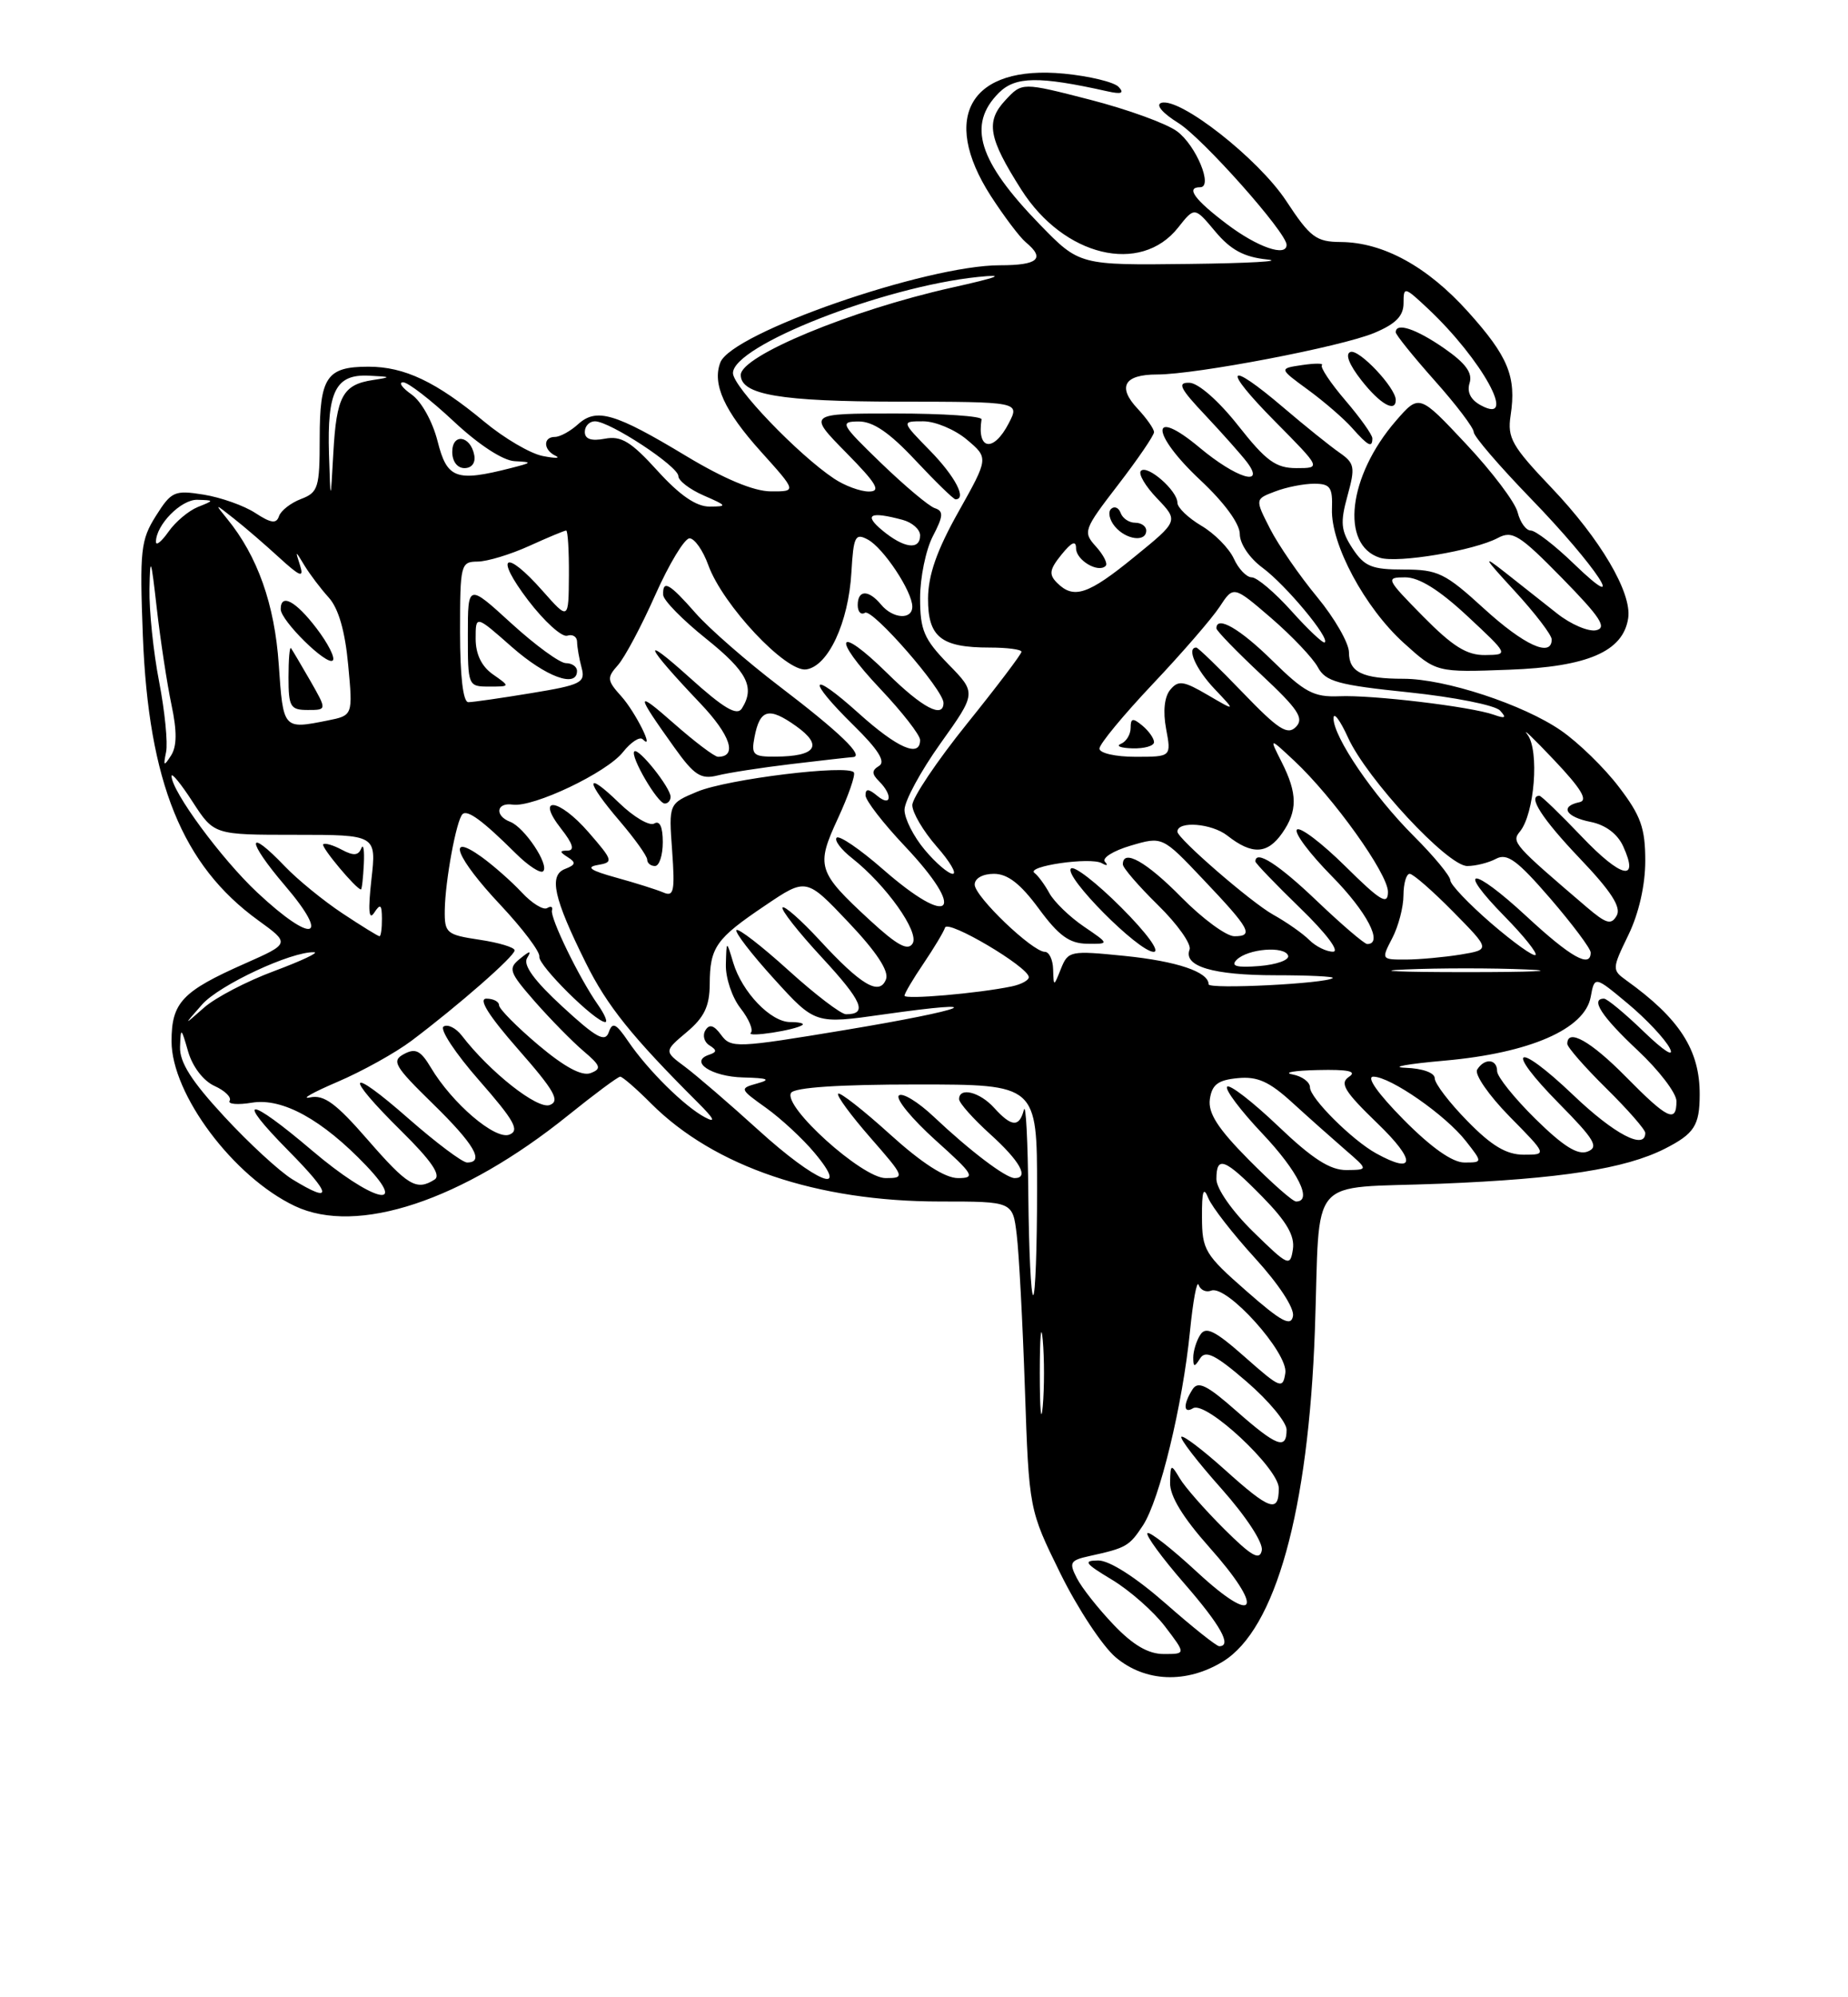 <?xml version="1.0" encoding="UTF-8" standalone="no"?>
<!DOCTYPE svg PUBLIC "-//W3C//DTD SVG 1.1//EN" "http://www.w3.org/Graphics/SVG/1.1/DTD/svg11.dtd" >
<svg xmlns="http://www.w3.org/2000/svg" xmlns:xlink="http://www.w3.org/1999/xlink" version="1.1" viewBox="0 0 237 256">
 <g >
 <path fill="currentColor"
d=" M 156.82 212.97 C 163.58 208.85 167.80 193.68 168.63 170.50 C 169.35 150.15 167.42 152.41 184.73 151.72 C 200.12 151.10 208.41 149.81 213.50 147.24 C 217.28 145.32 217.97 144.27 217.98 140.32 C 218.01 134.61 215.42 130.57 208.59 125.67 C 206.72 124.32 206.72 124.20 208.84 119.83 C 210.18 117.07 211.00 113.45 211.00 110.33 C 211.00 106.14 210.43 104.54 207.62 100.87 C 205.77 98.43 202.43 95.18 200.20 93.64 C 195.39 90.31 185.33 87.00 179.99 87.00 C 174.74 87.00 173.00 86.16 173.00 83.62 C 173.00 82.44 171.16 79.23 168.91 76.51 C 166.66 73.79 163.94 69.85 162.88 67.77 C 160.94 63.97 160.94 63.97 163.54 62.99 C 164.96 62.44 167.21 62.00 168.53 62.00 C 170.60 62.00 170.92 62.45 170.82 65.25 C 170.66 69.75 175.03 77.89 180.03 82.41 C 184.21 86.19 184.21 86.19 193.53 85.84 C 203.62 85.47 208.17 83.50 208.81 79.23 C 209.30 75.97 205.24 69.09 198.98 62.52 C 193.90 57.19 193.29 56.13 193.73 53.26 C 194.49 48.28 193.43 45.69 188.28 39.97 C 183.06 34.16 177.39 31.06 171.95 31.02 C 168.79 31.00 168.03 30.43 164.95 25.75 C 161.39 20.34 151.27 12.41 148.92 13.19 C 148.18 13.44 149.10 14.51 151.11 15.76 C 154.20 17.67 165.00 29.81 165.00 31.38 C 165.00 32.97 161.29 31.70 157.38 28.75 C 153.20 25.60 152.03 24.00 153.91 24.00 C 155.62 24.00 153.40 18.64 150.95 16.83 C 149.60 15.83 144.58 14.01 139.79 12.78 C 131.08 10.54 131.08 10.54 128.95 12.83 C 126.38 15.58 126.75 17.66 130.98 24.31 C 136.42 32.87 146.28 35.26 151.09 29.17 C 153.20 26.50 153.20 26.50 155.86 29.68 C 157.84 32.04 159.54 32.95 162.51 33.26 C 164.70 33.48 160.18 33.74 152.47 33.83 C 138.43 34.00 138.43 34.00 133.33 28.75 C 125.46 20.65 124.01 15.99 128.10 11.90 C 130.21 9.79 133.22 9.74 142.00 11.70 C 143.82 12.11 144.22 11.95 143.46 11.14 C 142.88 10.52 139.73 9.76 136.46 9.44 C 124.51 8.30 120.53 14.92 127.05 25.09 C 128.74 27.70 130.76 30.39 131.55 31.05 C 134.09 33.15 133.13 34.00 128.24 34.00 C 118.78 34.00 93.83 42.66 92.38 46.46 C 91.32 49.22 92.88 52.66 97.58 57.88 C 102.19 63.00 102.19 63.00 98.84 62.98 C 96.67 62.97 92.87 61.38 88.00 58.45 C 78.86 52.94 76.49 52.24 74.13 54.38 C 73.15 55.27 71.82 56.00 71.17 56.00 C 69.62 56.00 69.67 57.68 71.25 58.42 C 71.94 58.75 71.20 58.76 69.62 58.45 C 68.03 58.15 64.66 56.17 62.12 54.06 C 55.94 48.93 51.88 47.00 47.25 47.00 C 41.89 47.00 41.00 48.32 41.00 56.22 C 41.00 62.50 40.81 63.12 38.60 63.96 C 37.29 64.46 36.02 65.45 35.78 66.16 C 35.45 67.16 34.76 67.07 32.74 65.75 C 31.31 64.81 28.33 63.76 26.13 63.40 C 22.37 62.80 21.98 62.98 19.99 66.13 C 18.05 69.21 17.90 70.53 18.32 81.50 C 19.05 100.24 23.37 110.91 33.11 117.96 C 37.21 120.93 37.21 120.93 31.39 123.51 C 23.36 127.06 22.00 128.50 22.00 133.46 C 22.00 140.24 29.93 150.84 37.81 154.58 C 45.80 158.37 59.28 153.90 72.87 142.95 C 76.25 140.23 79.25 138.00 79.54 138.00 C 79.83 138.00 81.62 139.55 83.51 141.45 C 91.62 149.55 104.76 154.00 120.60 154.00 C 129.88 154.00 129.88 154.00 130.39 158.25 C 130.68 160.59 131.15 169.47 131.44 178.00 C 131.97 193.50 131.97 193.50 135.99 201.67 C 138.20 206.16 141.40 211.00 143.08 212.42 C 146.87 215.61 152.14 215.82 156.82 212.97 Z  M 142.82 208.25 C 140.85 206.19 138.72 203.50 138.10 202.27 C 137.07 200.27 137.23 199.99 139.73 199.44 C 144.44 198.41 144.83 198.18 146.59 195.50 C 148.72 192.24 151.67 180.07 152.61 170.64 C 153.00 166.71 153.50 164.04 153.72 164.69 C 153.95 165.35 154.67 165.68 155.34 165.42 C 157.35 164.65 165.22 173.41 164.84 175.98 C 164.52 178.08 164.21 177.96 159.66 173.94 C 155.81 170.54 154.64 169.96 153.93 171.09 C 153.43 171.86 153.03 173.18 153.03 174.00 C 153.03 175.25 153.18 175.27 153.91 174.11 C 154.61 173.01 155.88 173.64 159.90 177.11 C 162.70 179.52 165.00 182.29 165.00 183.25 C 165.00 185.88 163.75 185.41 158.55 180.84 C 154.78 177.52 153.64 176.96 152.93 178.09 C 151.73 179.98 151.76 181.26 153.00 180.50 C 154.64 179.48 164.00 188.20 164.00 190.75 C 164.00 193.97 162.87 193.59 157.07 188.37 C 154.24 185.83 151.74 183.93 151.51 184.16 C 151.28 184.39 153.58 187.37 156.62 190.78 C 159.81 194.37 162.01 197.72 161.82 198.71 C 161.56 200.06 160.52 199.48 156.99 195.97 C 154.52 193.51 151.96 190.60 151.31 189.50 C 150.17 187.59 150.11 187.62 150.06 190.05 C 150.02 191.75 151.69 194.49 155.07 198.29 C 162.24 206.33 161.19 208.58 153.56 201.53 C 150.30 198.51 147.42 196.25 147.16 196.51 C 146.90 196.77 149.01 199.65 151.84 202.91 C 156.55 208.32 158.04 211.00 156.36 211.00 C 156.01 211.00 152.90 208.53 149.46 205.50 C 145.65 202.16 142.27 200.00 140.85 200.01 C 138.86 200.02 139.13 200.39 142.61 202.48 C 144.87 203.84 147.93 206.53 149.41 208.47 C 152.10 212.00 152.10 212.00 149.25 212.00 C 147.27 212.00 145.32 210.87 142.82 208.25 Z  M 133.35 176.00 C 133.35 171.32 133.52 169.41 133.73 171.75 C 133.94 174.09 133.94 177.91 133.73 180.25 C 133.52 182.59 133.35 180.68 133.35 176.00 Z  M 159.83 165.46 C 154.53 160.82 154.16 160.21 154.15 156.00 C 154.13 152.64 154.34 152.02 154.96 153.56 C 155.42 154.69 158.12 158.16 160.97 161.28 C 163.99 164.59 166.02 167.67 165.82 168.69 C 165.56 170.07 164.34 169.42 159.83 165.46 Z  M 131.88 153.25 C 131.82 146.24 131.56 141.29 131.31 142.25 C 130.72 144.52 129.73 144.46 127.50 142.00 C 125.65 139.95 123.00 139.30 123.00 140.88 C 123.00 141.37 124.80 143.39 127.00 145.38 C 130.81 148.82 132.02 151.00 130.13 151.00 C 129.00 151.00 124.41 147.53 119.77 143.15 C 117.72 141.21 115.69 139.99 115.27 140.42 C 114.85 140.86 116.95 143.41 119.94 146.11 C 124.90 150.56 125.16 151.00 122.86 151.00 C 121.20 151.00 118.22 149.08 114.13 145.38 C 110.71 142.28 107.72 139.95 107.49 140.18 C 107.25 140.41 109.11 142.94 111.61 145.80 C 116.05 150.88 116.10 151.00 113.57 151.00 C 110.57 151.00 100.38 141.82 101.45 140.08 C 101.88 139.38 107.59 139.00 117.56 139.00 C 133.00 139.00 133.00 139.00 133.00 152.50 C 133.00 159.93 132.78 166.00 132.50 166.00 C 132.22 166.00 131.95 160.26 131.88 153.25 Z  M 160.72 157.88 C 158.01 155.23 156.00 152.35 156.00 151.13 C 156.00 148.06 157.05 148.46 161.88 153.38 C 165.01 156.57 166.07 158.39 165.81 160.13 C 165.46 162.39 165.23 162.29 160.72 157.88 Z  M 160.13 148.63 C 156.17 144.63 154.91 142.66 155.16 140.88 C 155.43 139.02 156.20 138.43 158.73 138.19 C 161.26 137.94 162.77 138.62 165.73 141.32 C 167.80 143.21 170.85 145.92 172.50 147.35 C 175.50 149.94 175.50 149.94 172.68 149.97 C 170.59 149.99 168.31 148.53 163.92 144.34 C 160.66 141.23 157.71 138.95 157.38 139.28 C 157.05 139.62 159.08 142.32 161.89 145.29 C 166.46 150.12 168.39 154.00 166.22 154.00 C 165.78 154.00 163.05 151.58 160.13 148.63 Z  M 37.50 151.16 C 35.85 150.15 31.91 146.52 28.75 143.10 C 24.56 138.58 23.02 136.15 23.09 134.19 C 23.18 131.63 23.23 131.66 24.13 134.79 C 24.69 136.72 26.08 138.54 27.51 139.19 C 28.84 139.79 29.72 140.65 29.45 141.09 C 29.18 141.52 30.47 141.64 32.33 141.33 C 36.24 140.70 41.33 143.51 46.95 149.39 C 52.60 155.31 47.64 153.94 40.05 147.49 C 31.73 140.42 30.01 140.43 37.00 147.50 C 42.59 153.16 42.75 154.37 37.50 151.16 Z  M 47.16 146.09 C 43.09 141.41 41.55 140.28 39.76 140.66 C 38.52 140.92 40.10 140.03 43.27 138.67 C 46.44 137.32 50.72 134.94 52.77 133.40 C 58.79 128.87 66.00 122.56 66.00 121.81 C 66.00 121.43 63.98 120.82 61.50 120.45 C 57.25 119.81 57.00 119.60 57.04 116.64 C 57.10 112.88 58.52 105.15 59.31 104.36 C 59.94 103.73 61.90 105.17 66.15 109.39 C 67.75 110.98 69.33 112.00 69.66 111.67 C 70.48 110.86 67.26 106.04 65.44 105.34 C 63.40 104.56 63.65 102.82 65.75 103.13 C 68.41 103.51 77.84 99.02 79.90 96.39 C 80.91 95.12 82.04 94.38 82.42 94.75 C 84.04 96.38 81.51 91.29 79.69 89.26 C 77.84 87.21 77.81 86.87 79.24 85.26 C 80.11 84.29 82.27 80.24 84.04 76.25 C 85.82 72.26 87.79 69.00 88.43 69.00 C 89.07 69.00 90.16 70.55 90.84 72.44 C 92.69 77.55 100.79 86.17 103.39 85.80 C 106.21 85.40 108.82 79.80 109.19 73.35 C 109.46 68.73 109.68 68.29 111.30 69.16 C 113.30 70.23 116.99 75.79 117.00 77.75 C 117.00 79.48 114.51 79.32 113.00 77.50 C 111.39 75.56 110.00 75.58 110.00 77.56 C 110.00 78.42 110.42 78.86 110.93 78.54 C 111.88 77.96 121.00 88.42 121.00 90.09 C 121.00 92.15 118.29 90.73 113.81 86.31 C 107.31 79.91 106.54 81.57 112.89 88.29 C 115.70 91.26 118.00 94.21 118.00 94.85 C 118.00 97.16 115.10 95.90 110.11 91.41 C 103.81 85.74 103.34 86.95 109.49 92.99 C 112.62 96.06 113.61 97.63 112.75 98.16 C 111.77 98.76 111.78 99.18 112.76 100.16 C 114.52 101.92 114.30 103.50 112.50 102.00 C 111.38 101.07 111.00 101.06 111.00 101.94 C 111.00 102.59 113.25 105.50 116.00 108.41 C 124.09 116.96 122.04 119.13 113.19 111.38 C 110.28 108.84 107.63 107.03 107.30 107.37 C 106.97 107.70 107.86 108.89 109.28 110.00 C 113.65 113.45 117.94 119.48 117.04 120.93 C 116.43 121.92 115.06 121.17 111.55 117.94 C 104.83 111.74 104.61 111.05 107.46 104.90 C 108.80 102.00 109.72 99.36 109.51 99.01 C 108.85 97.95 93.29 99.85 89.42 101.47 C 85.76 103.00 85.76 103.00 86.20 109.04 C 86.57 114.24 86.42 114.98 85.07 114.39 C 84.20 114.02 81.47 113.16 79.00 112.48 C 75.74 111.58 75.09 111.14 76.65 110.87 C 78.70 110.52 78.65 110.32 75.46 106.65 C 71.65 102.27 68.59 101.94 72.00 106.27 C 73.46 108.13 73.72 109.00 72.82 109.02 C 71.73 109.03 71.74 109.18 72.83 109.88 C 73.90 110.55 73.82 110.85 72.48 111.37 C 70.35 112.19 70.99 115.08 75.13 123.42 C 77.86 128.92 81.01 132.85 89.50 141.32 C 91.60 143.41 91.87 143.98 90.41 143.21 C 87.79 141.82 83.10 137.19 80.57 133.48 C 78.99 131.15 78.54 130.95 78.07 132.31 C 77.60 133.64 76.46 133.01 72.15 129.04 C 68.54 125.73 67.06 123.70 67.59 122.81 C 68.20 121.80 67.99 121.82 66.69 122.88 C 65.13 124.14 65.28 124.58 68.60 128.38 C 70.59 130.64 73.39 133.49 74.81 134.70 C 77.05 136.60 77.18 136.99 75.75 137.54 C 74.63 137.97 72.40 136.77 69.04 133.94 C 66.27 131.60 64.00 129.31 64.00 128.84 C 64.00 128.38 63.27 128.00 62.38 128.00 C 61.30 128.00 62.67 130.18 66.46 134.50 C 71.11 139.79 71.86 141.12 70.51 141.63 C 68.94 142.24 62.80 137.39 59.22 132.73 C 58.47 131.76 57.42 131.24 56.89 131.57 C 56.35 131.90 58.40 135.01 61.45 138.48 C 65.98 143.65 66.68 144.91 65.32 145.43 C 63.50 146.13 57.99 141.43 55.24 136.81 C 53.95 134.65 53.28 134.31 51.81 135.10 C 50.18 135.97 50.58 136.65 55.49 141.45 C 60.82 146.65 62.19 149.00 59.90 149.00 C 59.30 149.00 55.93 146.47 52.40 143.38 C 44.57 136.50 43.96 137.56 51.48 144.98 C 55.32 148.77 56.60 150.64 55.73 151.19 C 53.41 152.66 52.30 151.99 47.16 146.09 Z  M 76.66 128.75 C 74.26 125.32 70.51 117.60 70.79 116.68 C 70.93 116.22 70.65 116.10 70.17 116.39 C 69.69 116.69 68.21 115.78 66.90 114.37 C 65.58 112.96 63.26 110.92 61.75 109.83 C 57.14 106.53 58.49 109.95 64.19 116.00 C 67.03 119.03 69.28 122.00 69.17 122.62 C 68.98 123.70 76.35 131.00 77.62 131.00 C 77.97 131.00 77.53 129.99 76.66 128.75 Z  M 85.00 107.94 C 85.00 105.99 84.61 105.13 83.91 105.55 C 83.32 105.92 81.29 104.74 79.41 102.92 C 74.97 98.61 75.02 100.04 79.50 105.27 C 81.42 107.52 83.00 109.73 83.00 110.18 C 83.00 110.63 83.45 111.00 84.00 111.00 C 84.55 111.00 85.00 109.62 85.00 107.94 Z  M 86.00 102.13 C 86.00 100.96 81.88 95.79 81.35 96.31 C 80.78 96.89 84.33 102.99 85.25 102.99 C 85.66 103.00 86.00 102.61 86.00 102.13 Z  M 101.50 97.93 C 105.35 97.47 108.89 97.07 109.37 97.04 C 110.92 96.97 107.71 93.87 99.96 87.97 C 95.80 84.80 90.96 80.58 89.22 78.60 C 85.84 74.75 84.97 74.26 85.05 76.25 C 85.07 76.94 87.55 79.46 90.55 81.86 C 95.84 86.10 96.86 88.09 95.14 90.81 C 94.51 91.80 92.80 90.78 88.40 86.81 C 82.02 81.07 82.70 82.68 89.81 90.15 C 93.69 94.23 94.61 97.00 92.08 97.00 C 91.64 97.00 89.11 95.09 86.45 92.75 C 81.44 88.34 81.45 88.77 86.50 95.83 C 89.03 99.37 89.89 99.92 92.00 99.40 C 93.38 99.05 97.65 98.39 101.50 97.93 Z  M 97.27 144.85 C 93.55 141.47 89.30 137.82 87.83 136.72 C 85.16 134.74 85.16 134.74 88.08 132.28 C 90.32 130.40 91.00 128.97 91.02 126.16 C 91.04 121.41 91.80 120.32 98.13 116.06 C 103.40 112.50 103.40 112.50 108.82 118.22 C 112.40 121.99 114.03 124.47 113.63 125.51 C 112.80 127.68 110.45 126.30 105.10 120.49 C 102.74 117.94 100.61 116.06 100.36 116.31 C 100.10 116.56 102.38 119.46 105.42 122.74 C 110.60 128.34 111.31 130.00 108.50 130.00 C 107.86 130.00 104.54 127.47 101.13 124.38 C 97.71 121.28 94.71 118.96 94.45 119.21 C 94.20 119.46 96.37 122.28 99.27 125.47 C 104.54 131.27 104.54 131.27 113.32 130.02 C 127.63 127.99 124.14 129.40 108.37 132.02 C 94.45 134.33 93.74 134.36 92.49 132.66 C 91.57 131.40 90.98 131.22 90.47 132.05 C 90.07 132.70 90.30 133.57 90.99 133.99 C 91.96 134.60 91.95 134.85 90.94 135.19 C 88.32 136.06 91.24 138.00 95.31 138.10 C 98.49 138.18 98.93 138.36 97.14 138.86 C 94.81 139.51 94.83 139.56 98.26 142.01 C 100.17 143.38 102.96 145.96 104.45 147.75 C 109.19 153.40 104.68 151.58 97.27 144.85 Z  M 102.92 131.36 C 103.15 131.16 102.44 131.00 101.34 131.00 C 98.84 131.00 95.17 127.17 94.03 123.38 C 93.17 120.50 93.17 120.50 93.09 123.62 C 93.04 125.33 93.89 127.86 94.97 129.23 C 96.05 130.61 96.64 132.02 96.29 132.38 C 95.64 133.02 102.14 132.02 102.92 131.36 Z  M 176.50 147.84 C 173.41 146.14 168.00 140.75 168.00 139.37 C 168.00 138.69 166.99 137.94 165.75 137.71 C 164.51 137.47 165.97 137.22 169.00 137.15 C 172.94 137.06 174.07 137.31 173.00 138.02 C 171.77 138.84 172.42 139.90 176.68 144.01 C 181.62 148.77 181.53 150.61 176.50 147.84 Z  M 180.00 143.50 C 176.70 140.16 175.18 138.00 176.13 138.00 C 178.31 138.00 185.40 142.93 187.99 146.25 C 190.15 149.00 190.15 149.00 187.79 149.00 C 186.26 149.00 183.53 147.07 180.00 143.50 Z  M 188.21 143.71 C 185.89 141.35 184.00 138.88 184.00 138.21 C 184.00 137.50 182.44 136.94 180.25 136.86 C 178.19 136.78 180.46 136.37 185.31 135.94 C 196.20 134.97 203.24 131.90 204.00 127.79 C 204.50 125.08 204.50 125.08 208.77 128.64 C 211.11 130.59 213.53 133.16 214.14 134.35 C 214.78 135.60 213.40 134.73 210.83 132.25 C 208.41 129.91 206.10 128.00 205.71 128.00 C 203.91 128.00 205.41 130.30 210.00 134.60 C 212.75 137.17 215.00 140.11 215.00 141.14 C 215.00 143.99 213.85 143.43 208.50 138.00 C 204.01 133.45 201.00 131.75 201.00 133.79 C 201.00 134.22 203.25 136.79 206.00 139.50 C 208.75 142.21 211.00 144.78 211.00 145.21 C 211.00 147.46 207.03 145.38 201.79 140.38 C 194.33 133.27 192.80 134.21 199.99 141.49 C 204.50 146.06 205.08 147.03 203.60 147.60 C 202.33 148.09 200.48 146.92 196.92 143.42 C 194.22 140.76 192.00 138.00 192.00 137.29 C 192.00 135.71 190.37 135.59 189.44 137.10 C 189.07 137.70 190.94 140.40 193.59 143.10 C 198.42 148.00 198.42 148.00 195.42 148.00 C 193.20 148.00 191.31 146.88 188.21 143.71 Z  M 25.91 128.76 C 28.12 126.25 37.39 121.93 40.29 122.05 C 40.95 122.08 38.65 123.16 35.17 124.46 C 31.68 125.75 27.63 127.86 26.17 129.15 C 23.50 131.50 23.50 131.50 25.91 128.76 Z  M 116.00 127.62 C 116.00 127.33 117.09 125.48 118.43 123.51 C 119.76 121.54 121.01 119.47 121.20 118.89 C 121.56 117.83 131.84 123.90 131.94 125.23 C 131.97 125.63 130.99 126.17 129.75 126.43 C 125.42 127.33 116.00 128.14 116.00 127.62 Z  M 155.00 126.16 C 155.00 124.57 150.94 123.20 144.21 122.52 C 137.27 121.82 136.98 121.88 136.07 124.15 C 135.13 126.50 135.13 126.50 135.06 124.25 C 135.03 123.01 134.55 122.00 134.00 122.00 C 132.41 122.00 125.00 114.91 125.00 113.38 C 125.00 112.58 126.03 112.00 127.47 112.00 C 129.23 112.00 130.87 113.27 133.22 116.46 C 135.77 119.93 137.15 120.93 139.40 120.96 C 142.30 121.00 142.30 121.00 138.99 118.75 C 137.17 117.51 135.20 115.60 134.59 114.50 C 133.99 113.40 133.13 112.23 132.67 111.89 C 131.49 111.03 139.87 109.81 141.31 110.64 C 141.96 111.01 142.15 110.93 141.71 110.46 C 141.28 109.98 142.76 109.05 145.00 108.39 C 149.07 107.19 149.07 107.19 154.28 112.69 C 160.33 119.06 160.85 120.00 158.30 120.00 C 157.27 120.00 154.21 117.75 151.50 115.00 C 147.01 110.44 144.00 108.75 144.00 110.79 C 144.00 111.23 146.03 113.58 148.52 116.02 C 151.01 118.46 152.82 121.02 152.56 121.71 C 151.73 123.86 155.56 125.00 163.60 125.00 C 167.85 125.00 171.15 125.16 170.92 125.36 C 170.10 126.07 155.00 126.83 155.00 126.16 Z  M 143.78 116.30 C 140.64 113.16 137.75 110.92 137.35 111.32 C 136.37 112.29 146.01 122.00 147.95 122.00 C 148.83 122.00 147.07 119.59 143.78 116.30 Z  M 180.25 124.26 C 184.51 124.07 191.49 124.07 195.75 124.26 C 200.01 124.44 196.53 124.60 188.00 124.60 C 179.47 124.60 175.99 124.44 180.25 124.26 Z  M 158.59 123.03 C 160.01 121.59 164.80 121.21 165.20 122.50 C 165.36 123.05 163.70 123.64 161.50 123.82 C 158.58 124.05 157.80 123.83 158.59 123.03 Z  M 178.55 120.25 C 179.34 118.74 179.99 116.26 179.99 114.75 C 180.00 113.24 180.35 112.00 180.79 112.00 C 181.22 112.00 183.73 114.19 186.36 116.86 C 191.14 121.71 191.14 121.71 187.32 122.35 C 185.22 122.69 182.06 122.98 180.31 122.99 C 177.15 123.00 177.13 122.98 178.55 120.25 Z  M 191.24 118.34 C 188.36 115.85 186.00 113.37 186.00 112.83 C 186.00 112.29 183.90 109.74 181.32 107.17 C 176.12 101.98 170.99 94.44 171.02 92.05 C 171.03 91.20 171.87 92.32 172.88 94.54 C 175.29 99.84 185.65 111.00 188.17 111.00 C 189.25 111.00 190.92 110.58 191.87 110.07 C 193.29 109.31 194.60 110.28 198.81 115.15 C 201.66 118.46 204.00 121.58 204.00 122.09 C 204.00 124.14 201.45 122.71 195.77 117.45 C 188.75 110.95 186.61 110.99 193.00 117.50 C 195.41 119.95 197.17 122.16 196.93 122.40 C 196.68 122.65 194.12 120.82 191.24 118.34 Z  M 167.91 120.48 C 167.07 119.64 164.98 118.18 163.27 117.23 C 160.45 115.66 151.00 107.47 151.00 106.60 C 151.00 105.18 155.40 105.53 157.40 107.10 C 160.57 109.59 162.54 109.50 164.44 106.78 C 166.42 103.95 166.41 101.71 164.38 97.70 C 162.76 94.50 162.76 94.50 165.97 97.50 C 171.01 102.21 178.00 111.98 178.00 114.31 C 178.00 116.07 177.06 115.51 172.52 111.02 C 169.51 108.05 166.73 105.94 166.33 106.33 C 165.94 106.73 167.95 109.41 170.81 112.31 C 175.30 116.86 177.46 121.00 175.34 121.00 C 174.98 121.00 172.09 118.53 168.91 115.50 C 163.96 110.77 161.00 108.87 161.00 110.42 C 161.00 110.64 163.59 113.33 166.75 116.40 C 170.08 119.62 171.85 121.97 170.96 121.98 C 170.12 121.99 168.74 121.31 167.91 120.48 Z  M 43.92 117.07 C 41.49 115.46 38.18 112.76 36.56 111.07 C 31.59 105.87 31.57 107.68 36.54 113.50 C 42.48 120.45 40.11 121.05 33.00 114.40 C 28.40 110.10 22.00 101.41 22.00 99.46 C 22.00 98.99 23.23 100.49 24.72 102.80 C 27.45 107.00 27.45 107.00 37.86 107.00 C 48.28 107.00 48.28 107.00 47.63 112.75 C 47.19 116.69 47.30 118.03 47.98 117.00 C 48.78 115.78 48.97 115.92 48.98 117.75 C 48.99 118.99 48.85 120.00 48.67 120.00 C 48.49 120.00 46.35 118.68 43.92 117.07 Z  M 46.66 110.75 C 46.75 108.96 46.60 108.06 46.33 108.74 C 45.96 109.67 45.33 109.71 43.83 108.91 C 42.73 108.32 41.66 108.01 41.45 108.22 C 41.13 108.54 45.70 114.00 46.29 114.00 C 46.41 114.00 46.57 112.53 46.66 110.75 Z  M 203.50 116.28 C 194.14 108.29 193.82 107.93 194.91 106.60 C 196.80 104.33 197.44 96.18 195.89 94.15 C 195.12 93.15 196.66 94.62 199.31 97.42 C 202.80 101.10 203.69 102.59 202.56 102.82 C 200.01 103.35 200.78 104.71 204.01 105.35 C 205.91 105.73 207.45 106.89 208.17 108.48 C 210.28 113.10 207.92 112.55 202.86 107.24 C 200.11 104.36 197.67 102.00 197.43 102.00 C 195.87 102.00 197.77 104.95 202.59 110.01 C 206.63 114.24 207.94 116.28 207.34 117.35 C 206.64 118.59 206.01 118.42 203.50 116.28 Z  M 118.59 108.92 C 117.17 107.23 116.00 104.93 116.00 103.80 C 116.00 102.67 118.08 98.84 120.61 95.29 C 125.23 88.82 125.23 88.82 121.61 85.12 C 118.49 81.91 118.00 80.77 118.00 76.66 C 118.00 74.04 118.73 70.48 119.63 68.74 C 120.99 66.13 121.03 65.51 119.88 65.13 C 119.12 64.88 116.03 62.28 113.00 59.36 C 107.82 54.35 107.65 54.04 110.11 54.02 C 111.97 54.01 114.07 55.44 117.40 59.00 C 119.98 61.75 122.29 64.00 122.54 64.00 C 124.03 64.00 122.50 61.07 119.30 57.79 C 115.59 54.00 115.59 54.00 118.40 54.00 C 119.95 54.00 122.47 55.06 124.00 56.35 C 126.79 58.70 126.79 58.70 122.92 65.60 C 120.14 70.54 119.04 73.70 119.02 76.71 C 119.00 81.66 120.68 83.00 126.93 83.00 C 129.17 83.00 131.00 83.24 131.00 83.54 C 131.00 83.84 127.85 88.00 124.00 92.78 C 120.15 97.56 117.00 102.26 117.00 103.20 C 117.00 104.15 118.40 106.52 120.10 108.47 C 121.81 110.41 122.75 112.00 122.19 112.00 C 121.63 112.00 120.01 110.62 118.59 108.92 Z  M 21.30 96.39 C 21.54 95.23 21.14 91.18 20.41 87.39 C 19.67 83.60 19.12 78.25 19.17 75.50 C 19.25 71.15 19.37 71.47 20.11 78.00 C 20.58 82.12 21.43 87.67 21.99 90.33 C 22.71 93.71 22.69 95.66 21.94 96.83 C 21.01 98.28 20.92 98.22 21.30 96.39 Z  M 141.00 95.95 C 141.00 95.37 144.07 91.66 147.81 87.70 C 151.56 83.74 155.43 79.27 156.41 77.78 C 158.19 75.06 158.19 75.06 163.03 79.22 C 165.69 81.52 168.38 84.35 169.01 85.52 C 170.00 87.36 171.58 87.80 180.69 88.74 C 186.49 89.35 191.75 90.39 192.37 91.07 C 193.24 92.01 193.06 92.14 191.58 91.61 C 188.65 90.57 175.97 89.05 171.74 89.24 C 168.49 89.37 167.31 88.74 163.20 84.70 C 159.02 80.58 156.00 78.84 156.00 80.54 C 156.00 80.84 158.59 83.51 161.75 86.47 C 166.50 90.91 167.27 92.07 166.20 93.17 C 165.12 94.27 163.94 93.51 159.36 88.75 C 156.32 85.59 153.64 83.00 153.42 83.00 C 152.14 83.00 153.36 85.77 155.75 88.29 C 158.50 91.19 158.50 91.19 154.89 89.08 C 151.78 87.26 151.11 87.16 150.08 88.41 C 149.33 89.31 149.13 91.18 149.55 93.42 C 150.22 97.00 150.22 97.00 145.61 97.00 C 143.05 97.00 141.00 96.53 141.00 95.95 Z  M 148.00 95.12 C 148.00 94.64 147.32 93.68 146.50 93.00 C 145.28 91.99 145.00 92.04 145.00 93.29 C 145.00 94.14 144.44 95.06 143.75 95.34 C 143.06 95.62 143.74 95.88 145.25 95.92 C 146.76 95.96 148.00 95.61 148.00 95.12 Z  M 35.75 85.17 C 35.22 77.45 33.03 71.27 29.13 66.50 C 27.50 64.50 27.51 64.50 30.00 66.47 C 31.38 67.55 33.99 69.80 35.81 71.47 C 38.48 73.91 39.00 74.11 38.49 72.50 C 37.85 70.50 37.85 70.50 39.06 72.50 C 39.73 73.60 41.12 75.44 42.16 76.59 C 43.41 77.97 44.25 80.88 44.65 85.19 C 45.26 91.70 45.26 91.70 42.01 92.35 C 36.31 93.49 36.32 93.50 35.75 85.17 Z  M 39.79 87.25 C 38.60 85.19 37.49 83.31 37.32 83.08 C 37.14 82.85 37.00 84.54 37.00 86.83 C 37.00 90.60 37.24 91.00 39.47 91.00 C 41.93 91.00 41.93 91.00 39.79 87.25 Z  M 40.59 80.53 C 37.92 77.03 36.00 76.00 36.00 78.08 C 36.00 79.55 41.94 85.39 42.68 84.65 C 43.01 84.32 42.07 82.47 40.59 80.53 Z  M 59.00 81.00 C 59.00 72.34 59.08 72.00 61.25 71.98 C 62.49 71.97 65.46 71.07 67.86 69.98 C 70.26 68.89 72.39 68.00 72.61 68.00 C 72.82 68.00 72.98 70.59 72.96 73.75 C 72.92 79.50 72.92 79.50 69.60 75.75 C 64.75 70.26 63.34 71.17 67.73 76.94 C 69.81 79.66 72.06 81.70 72.75 81.48 C 73.44 81.25 74.01 81.61 74.01 82.28 C 74.02 82.95 74.28 84.44 74.59 85.59 C 75.10 87.50 74.53 87.79 68.13 88.84 C 64.27 89.48 60.64 90.00 60.06 90.00 C 59.39 90.00 59.00 86.66 59.00 81.00 Z  M 63.22 86.44 C 61.76 85.42 61.00 83.85 61.00 81.86 C 61.00 78.83 61.00 78.83 65.64 82.92 C 70.01 86.76 74.00 88.23 74.00 86.00 C 74.00 85.45 73.36 85.00 72.58 85.00 C 71.80 85.00 68.65 82.70 65.58 79.90 C 60.00 74.80 60.00 74.80 60.00 81.40 C 60.00 87.92 60.03 88.00 62.72 88.00 C 65.45 88.00 65.45 88.00 63.22 86.44 Z  M 182.50 79.00 C 177.74 74.17 177.67 74.00 180.22 74.00 C 182.00 74.00 184.58 75.61 188.18 78.96 C 193.50 83.92 193.50 83.92 190.46 83.96 C 188.11 83.99 186.31 82.86 182.50 79.00 Z  M 165.62 78.31 C 163.49 75.94 161.20 74.00 160.53 74.00 C 159.87 74.00 158.83 72.92 158.23 71.59 C 157.62 70.27 155.75 68.37 154.06 67.38 C 152.38 66.38 151.00 65.06 151.00 64.44 C 151.00 62.89 147.15 59.52 146.32 60.35 C 145.95 60.72 146.88 62.31 148.40 63.89 C 151.15 66.77 151.15 66.77 145.48 71.38 C 139.54 76.23 137.70 76.84 135.56 74.70 C 134.49 73.63 134.59 72.99 136.13 71.09 C 137.44 69.47 138.00 69.23 138.00 70.28 C 138.00 71.80 140.85 73.49 141.80 72.53 C 142.09 72.25 141.53 71.14 140.56 70.06 C 138.86 68.18 138.95 67.91 143.40 62.13 C 145.93 58.84 148.00 55.81 148.00 55.39 C 148.00 54.97 147.05 53.62 145.90 52.39 C 143.26 49.58 144.16 48.00 148.39 48.00 C 153.40 48.00 172.03 44.44 176.25 42.67 C 179.00 41.52 180.00 40.50 180.00 38.86 C 180.00 36.70 180.10 36.72 183.13 39.56 C 190.07 46.08 194.71 54.52 189.95 51.97 C 188.61 51.26 188.10 50.26 188.47 49.09 C 188.88 47.80 187.96 46.55 185.22 44.65 C 181.60 42.14 179.00 41.28 179.00 42.59 C 179.00 42.91 181.25 45.70 184.00 48.79 C 186.75 51.87 189.00 54.84 189.00 55.38 C 189.00 55.92 192.31 59.76 196.35 63.93 C 204.71 72.55 209.19 79.35 201.83 72.25 C 199.41 69.91 196.93 68.00 196.32 68.00 C 195.71 68.00 194.95 66.95 194.63 65.66 C 194.31 64.37 191.33 60.43 188.02 56.91 C 182.01 50.50 182.01 50.50 179.02 53.94 C 172.89 61.01 171.85 69.87 176.97 71.49 C 179.26 72.22 189.06 70.57 192.10 68.95 C 193.95 67.96 194.88 68.54 200.34 74.11 C 205.24 79.11 206.13 80.47 204.70 80.78 C 203.71 80.99 201.46 80.03 199.70 78.64 C 197.94 77.25 194.93 74.87 193.00 73.35 C 190.05 71.03 190.25 71.41 194.25 75.75 C 196.86 78.59 199.00 81.38 199.00 81.96 C 199.00 84.32 195.46 82.70 190.31 78.00 C 185.33 73.45 184.40 73.00 180.03 73.00 C 175.92 73.00 174.98 72.61 173.46 70.30 C 171.96 68.01 171.86 66.99 172.81 63.55 C 173.83 59.86 173.73 59.37 171.76 58.00 C 170.57 57.17 167.35 54.59 164.61 52.25 C 157.30 46.02 156.64 47.07 163.50 54.00 C 169.44 60.00 169.44 60.00 166.27 60.00 C 163.62 60.00 162.38 59.10 158.80 54.56 C 156.30 51.39 153.68 49.09 152.54 49.06 C 150.94 49.01 151.31 49.77 154.60 53.25 C 156.80 55.59 159.20 58.29 159.93 59.25 C 162.35 62.47 158.53 61.29 153.84 57.37 C 147.44 52.02 147.53 55.54 153.94 61.54 C 157.02 64.42 159.00 67.13 159.00 68.45 C 159.00 69.70 160.25 71.55 161.94 72.79 C 164.92 75.00 170.60 81.82 169.89 82.34 C 169.68 82.50 167.75 80.69 165.62 78.31 Z  M 147.00 68.00 C 147.00 67.45 146.36 67.00 145.58 67.00 C 144.80 67.00 143.97 66.44 143.72 65.75 C 143.47 65.06 142.92 64.83 142.49 65.23 C 142.07 65.63 142.28 66.64 142.98 67.48 C 144.40 69.19 147.00 69.53 147.00 68.00 Z  M 176.00 56.18 C 176.00 55.73 174.44 53.54 172.53 51.31 C 170.63 49.09 169.28 47.06 169.53 46.81 C 169.78 46.55 168.64 46.55 167.00 46.79 C 164.01 47.23 164.01 47.23 167.76 49.97 C 169.81 51.47 172.36 53.67 173.40 54.85 C 175.47 57.18 176.00 57.45 176.00 56.18 Z  M 179.00 51.25 C 178.98 49.69 174.31 44.73 173.20 45.11 C 172.48 45.35 173.00 46.71 174.60 48.75 C 176.99 51.80 179.01 52.95 179.00 51.25 Z  M 20.00 69.45 C 20.00 67.28 23.23 64.00 25.31 64.06 C 27.50 64.13 27.50 64.13 25.36 64.99 C 24.18 65.47 22.49 66.89 21.61 68.15 C 20.72 69.41 20.00 70.00 20.00 69.45 Z  M 113.14 67.97 C 110.72 65.95 111.58 65.51 115.75 66.63 C 116.99 66.96 118.00 67.86 118.00 68.62 C 118.00 70.56 115.92 70.28 113.14 67.97 Z  M 84.32 60.34 C 80.93 56.60 79.66 55.83 77.57 56.23 C 75.83 56.56 75.00 56.28 75.00 55.36 C 75.00 54.61 75.59 54.00 76.30 54.00 C 78.21 54.00 87.00 59.77 87.00 61.03 C 87.00 61.61 88.46 62.73 90.25 63.51 C 93.26 64.82 93.32 64.92 91.00 64.93 C 89.29 64.94 87.17 63.48 84.32 60.34 Z  M 42.19 58.18 C 41.95 50.14 43.06 47.95 47.29 48.15 C 50.20 48.29 50.25 48.34 47.82 48.71 C 43.96 49.30 43.15 50.79 42.75 58.04 C 42.39 64.50 42.39 64.50 42.19 58.18 Z  M 106.97 61.35 C 102.34 58.27 94.00 49.57 94.00 47.82 C 94.00 44.30 113.24 36.76 125.41 35.50 C 129.09 35.12 128.14 35.51 122.00 36.88 C 109.13 39.76 95.00 45.61 95.00 48.06 C 95.00 50.60 100.09 51.46 115.15 51.48 C 130.79 51.50 130.79 51.50 129.37 54.25 C 127.42 58.02 125.26 57.71 125.88 53.75 C 125.95 53.34 120.95 53.00 114.79 53.00 C 103.58 53.00 103.58 53.00 108.50 58.00 C 112.45 62.01 113.03 63.00 111.43 63.00 C 110.34 63.00 108.33 62.26 106.97 61.35 Z  M 56.12 56.56 C 55.48 54.03 54.04 51.44 52.78 50.56 C 51.56 49.70 51.07 49.00 51.70 49.00 C 52.33 49.00 55.24 51.25 58.17 53.99 C 61.38 57.00 64.49 59.03 66.00 59.11 C 68.32 59.23 68.29 59.29 65.50 60.00 C 58.48 61.79 57.33 61.36 56.12 56.56 Z  M 60.82 58.33 C 60.34 55.82 58.00 55.48 58.00 57.92 C 58.00 59.15 58.65 60.00 59.57 60.00 C 60.50 60.00 61.01 59.32 60.82 58.33 Z  M 96.76 94.49 C 97.45 90.88 98.60 90.58 102.10 93.07 C 105.62 95.58 104.66 96.96 99.39 96.98 C 96.60 97.00 96.33 96.74 96.76 94.49 Z "/>
</g>
</svg>